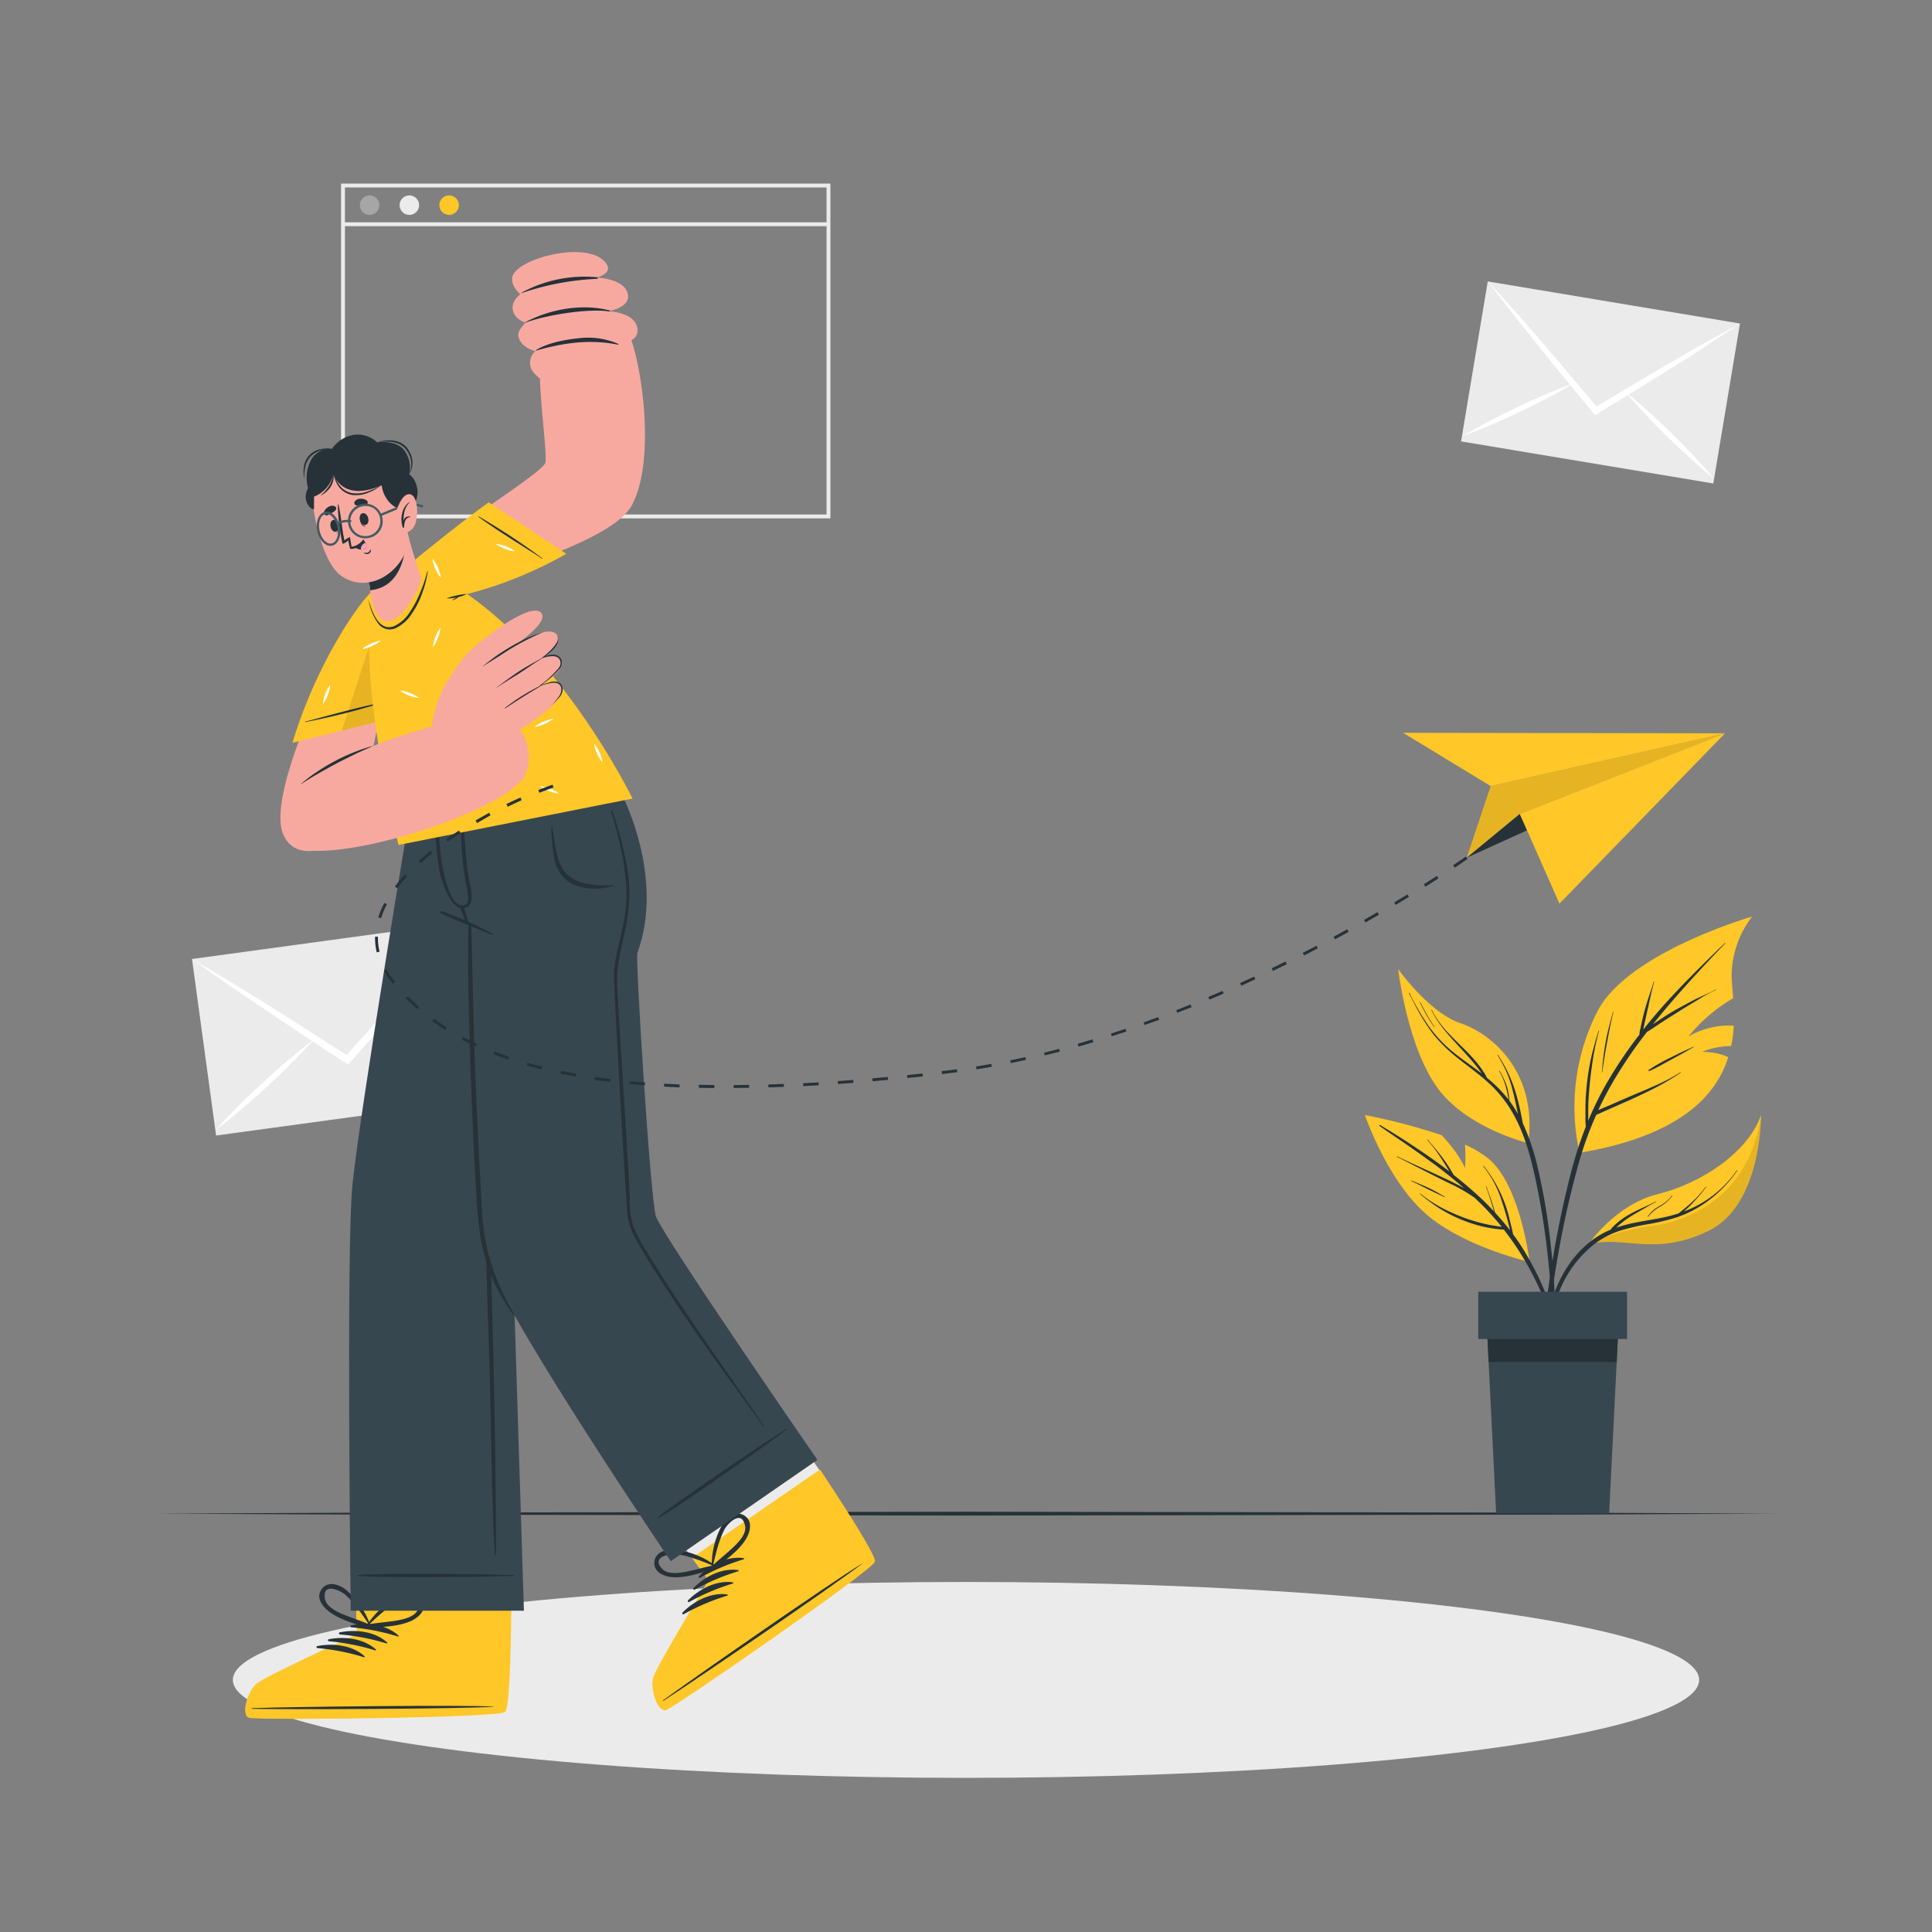 <?xml version="1.0" encoding="UTF-8" standalone="no"?>
<svg
   viewBox="0 0 500 500"
   version="1.1"
   id="svg693"
   sodipodi:docname="101.svg"
   inkscape:version="1.1.2 (0a00cf5339, 2022-02-04)"
   xmlns:inkscape="http://www.inkscape.org/namespaces/inkscape"
   xmlns:sodipodi="http://sodipodi.sourceforge.net/DTD/sodipodi-0.dtd"
   xmlns="http://www.w3.org/2000/svg"
   xmlns:svg="http://www.w3.org/2000/svg">
  <rect x="0" y="0" width="500" height="500" fill="#808080" stroke="none"/>
  <defs
     id="defs697" />
  <sodipodi:namedview
     id="namedview695"
     pagecolor="#ffffff"
     bordercolor="#666666"
     borderopacity="1.0"
     inkscape:pageshadow="2"
     inkscape:pageopacity="0.0"
     inkscape:pagecheckerboard="0"
     showgrid="false"
     inkscape:zoom="1.132"
     inkscape:cx="250"
     inkscape:cy="250.4417"
     inkscape:window-width="1478"
     inkscape:window-height="800"
     inkscape:window-x="0"
     inkscape:window-y="0"
     inkscape:window-maximized="1"
     inkscape:current-layer="svg693" />
  <g
     id="freepik--background-complete--inject-114">
    <rect
       x="88.77"
       y="48.01"
       width="125.64"
       height="85.64"
       style="fill:none;stroke:#ebebeb;stroke-miterlimit:10"
       id="rect2" />
    <path
       d="M98.17,53.1a2.52,2.52,0,1,1-2.52-2.53A2.52,2.52,0,0,1,98.17,53.1Z"
       style="fill:#a6a6a6"
       id="path4" />
    <path
       d="M108.46,53.1a2.52,2.52,0,1,1-2.52-2.53A2.52,2.52,0,0,1,108.46,53.1Z"
       style="fill:#ebebeb"
       id="path6" />
    <path
       d="M118.75,53.1a2.52,2.52,0,1,1-2.52-2.53A2.52,2.52,0,0,1,118.75,53.1Z"
       style="fill:#FFC727"
       id="path8" />
    <line
       x1="88.77"
       y1="58.03"
       x2="214.41"
       y2="58.03"
       style="fill:none;stroke:#ebebeb;stroke-miterlimit:10"
       id="line10" />
    <rect
       x="52.45"
       y="243.07"
       width="72.71"
       height="46.11"
       transform="translate(-35.14 14.44) rotate(-7.77)"
       style="fill:#ebebeb"
       id="rect12" />
    <path
       d="M121.72,238.37c-2.53,3.18-5.13,6.25-7.69,9.39s-5.19,6.16-7.8,9.22-5.47,6.35-8.22,9.5l-.24.31-7.32,8.33-.37.39-.44-.28q-4.65-3-9.27-6.09l-.33-.21c-3.5-2.3-7-4.61-10.47-7-3.33-2.23-6.66-4.51-10-6.78s-6.64-4.6-9.93-7c3.42,2,6.8,4.05,10.2,6.08s6.78,4.15,10.15,6.26q5.64,3.51,11.28,7.14s0,0,0,0q4.23,2.69,8.44,5.4c2.22-2.49,4.45-5,6.68-7.46l0,0q4.46-5,9-9.89,4-4.4,8.1-8.73C116.25,244.09,119,241.18,121.72,238.37Z"
       style="fill:#fff"
       id="path14" />
    <path
       d="M81.55,268.69l-.08.09c-.33.38-.66.75-1,1.12-1.6,1.77-3.25,3.48-4.94,5.16-2,2.06-4.17,4.06-6.3,6.05s-4.31,3.9-6.53,5.79-4.47,3.75-6.82,5.49c1.92-2.21,3.95-4.3,6-6.36s4.19-4.06,6.31-6,4.31-3.92,6.54-5.81c1.76-1.5,3.57-3,5.42-4.42l1.3-1Z"
       style="fill:#fff"
       id="path16" />
    <path
       d="M127.57,282.62c-2.73-1.05-5.4-2.24-8-3.47s-5.25-2.52-7.85-3.83-5.16-2.7-7.69-4.14c-2.07-1.17-4.12-2.36-6.12-3.64l-1.28-.82-.1-.07a.28.28,0,0,0,.12,0l1.51.61c2.17.87,4.3,1.83,6.41,2.81,2.65,1.23,5.25,2.52,7.85,3.84s5.16,2.71,7.69,4.15S125.13,281,127.57,282.62Z"
       style="fill:#fff"
       id="path18" />
    <rect
       x="393.25"
       y="65.9"
       width="41.97"
       height="66.18"
       transform="translate(248.42 491.28) rotate(-80.53)"
       style="fill:#ebebeb"
       id="rect20" />
    <path
       d="M450.33,83.73c-3.06,2.08-6.15,4-9.22,6.09s-6.17,4-9.27,5.91-6.47,4-9.7,6l-.3.19-8.6,5.27-.43.25-.31-.37c-2.15-2.59-4.28-5.19-6.42-7.79l-.22-.27c-2.42-2.94-4.83-5.89-7.23-8.88s-4.56-5.72-6.84-8.59-4.52-5.79-6.74-8.75c2.45,2.63,4.82,5.36,7.23,8s4.77,5.44,7.14,8.19c2.63,3,5.26,6.13,7.87,9.24h0l5.88,7c2.6-1.57,5.21-3.15,7.81-4.69,0,0,0,0,0,0q5.22-3.12,10.45-6.19,4.69-2.73,9.4-5.41C444,87.23,447.16,85.43,450.33,83.73Z"
       style="fill:#fff"
       id="path22" />
    <path
       d="M407.23,99.26s-.05,0-.09,0c-.39.24-.78.48-1.17.7q-2.81,1.67-5.69,3.16c-2.34,1.24-4.72,2.4-7.11,3.55s-4.79,2.24-7.23,3.28-4.9,2-7.42,2.93c2.27-1.4,4.6-2.67,6.94-3.91s4.74-2.4,7.12-3.55,4.8-2.24,7.24-3.29c1.95-.83,3.92-1.64,5.91-2.38l1.4-.5Z"
       style="fill:#fff"
       id="path24" />
    <path
       d="M443.49,123.77c-2.1-1.64-4.1-3.4-6.06-5.18s-3.88-3.61-5.79-5.45-3.76-3.74-5.57-5.67c-1.49-1.57-2.94-3.16-4.34-4.82l-.89-1.05s0-.06-.07-.08a.47.47,0,0,0,.09.06l1.15.94c1.65,1.34,3.24,2.75,4.82,4.17,2,1.78,3.88,3.61,5.78,5.46s3.76,3.74,5.57,5.67S441.79,121.71,443.49,123.77Z"
       style="fill:#fff"
       id="path26" />
  </g>
  <g
     id="freepik--Shadow--inject-114">
    <ellipse
       cx="250"
       cy="434.76"
       rx="189.74"
       ry="25.35"
       style="fill:#ebebeb"
       id="ellipse29" />
  </g>
  <g
     id="freepik--Floor--inject-114">
    <polygon
       points="39.97 391.73 92.48 391.48 144.99 391.39 250 391.23 355.01 391.39 407.52 391.48 460.03 391.73 407.52 391.97 355.01 392.06 250 392.23 144.99 392.06 92.48 391.97 39.97 391.73"
       style="fill:#263238"
       id="polygon32" />
  </g>
  <g
     id="freepik--Plant--inject-114">
    <path
       d="M395.85,326.58s-17.74-4-27.46-13-15.15-25-15.15-25a152.52,152.52,0,0,1,19.89,5.22c1.58,1.7,4.61,5.2,6,8.51a41.55,41.55,0,0,0,0-6.08,27,27,0,0,1,6.32,3.83C393.57,307.13,395.85,326.58,395.85,326.58Z"
       style="fill:#FFC727"
       id="path35" />
    <path
       d="M364.31,296.4c-2.42-1.68-4.88-3.29-7.28-5a.14.14,0,0,1,.14-.24c4.57,2.73,9.08,5.65,13.44,8.71,1.52,1.06,3,2.17,4.48,3.3-.1-.17-.2-.35-.31-.52-.53-.9-1.09-1.77-1.65-2.64a38.5,38.5,0,0,0-3.76-5,.06.06,0,1,1,.08-.08c1.38,1.59,2.76,3.17,4,4.86.6.8,1.16,1.63,1.69,2.48.27.44.54.89.8,1.34l.26.46c2.29,1.8,4.53,3.68,6.66,5.66q2,1.84,3.81,3.81c-.69-2.15-1.29-4.32-2.08-6.43,0-.07.09-.1.12,0,.77,2.22,1.61,4.44,2.21,6.72,1.36,1.47,2.66,3,3.88,4.57l-.06-.29c-.2-.83-.41-1.67-.64-2.5-.43-1.6-.9-3.19-1.44-4.77a27.6,27.6,0,0,0-4.77-9c-.05-.06,0-.15.09-.09a34.42,34.42,0,0,1,6.79,14.19c.19.75.37,1.51.55,2.27.09.4.19.81.26,1.22.54.73,1.06,1.46,1.57,2.21a76.41,76.41,0,0,1,7.5,14.72,168.35,168.35,0,0,1,5.68,17.72c0,.11-.14.15-.18,0-3.47-10.38-7-20.9-12.95-30.18-1.25-2-2.61-3.84-4-5.67a33.37,33.37,0,0,1-8.63-1.71,37.88,37.88,0,0,1-8.64-4.18,53.47,53.47,0,0,1-4.43-3.34.06.06,0,1,1,.07-.1,35.26,35.26,0,0,0,8.13,4.92,44,44,0,0,0,8.95,3c1.31.29,2.64.5,4,.68a73.44,73.44,0,0,0-5.23-5.79c-.59-.6-1.21-1.17-1.83-1.75a42.18,42.18,0,0,0-6.56-3.76c-2.9-1.4-5.76-2.89-8.64-4.35-1.62-.83-3.23-1.67-4.87-2.47-.07,0,0-.14.07-.1,2.91,1.4,5.87,2.72,8.81,4.07,2.77,1.27,5.57,2.54,8.23,4,.12.07.22.14.34.2-2.41-2.09-4.89-4.08-7.44-6C369.12,299.81,366.74,298.07,364.31,296.4Z"
       style="fill:#263238"
       id="path37" />
    <path
       d="M365.32,305.54c1.44.63,2.91,1.19,4.34,1.86s2.86,1.49,4.25,2.31c.06,0,0,.13-.05.1-1.42-.68-2.85-1.31-4.25-2s-2.85-1.49-4.32-2.14C365.22,305.62,365.25,305.51,365.32,305.54Z"
       style="fill:#263238"
       id="path39" />
    <path
       d="M453.46,237.2a25.32,25.32,0,0,0-5.3,14.73c-.06,1.59.19,3.81.37,6.41A42.08,42.08,0,0,0,437,268.23a21.11,21.11,0,0,1,11.7-2.8,35.61,35.61,0,0,1-.68,5.3,20,20,0,0,0-7.52,1.49,16.75,16.75,0,0,1,6.78,1.35c-3.16,10.06-12.56,20.39-38.51,24.78a54.49,54.49,0,0,1,4.6-36.52C421.1,246.54,453.46,237.2,453.46,237.2Z"
       style="fill:#FFC727"
       id="path41" />
    <path
       d="M399.75,341.38c.45-4.29,1-8.58,1.68-12.85a258.78,258.78,0,0,1,5.23-25.4,102.06,102.06,0,0,1,3.75-11.57,18.1,18.1,0,0,1-.1-2.08c0-.83,0-1.66,0-2.49q0-2.49.24-5a60.37,60.37,0,0,1,1.59-9.73c.48-1.85,1-3.67,1.57-5.5,0-.07.14,0,.12,0a71,71,0,0,0-1.92,9.71,93.21,93.21,0,0,0-.87,9.74c0,.89,0,1.78,0,2.67,0,.38,0,.76,0,1.15a84.58,84.58,0,0,1,4.37-9,110.59,110.59,0,0,1,8.88-13.29,5.48,5.48,0,0,1,.22-1.45c.12-.58.25-1.16.37-1.74.27-1.18.57-2.36.89-3.53.64-2.35,1.5-4.63,2.23-6.95a.06.06,0,0,1,.12,0c-.69,2.3-1.14,4.68-1.67,7-.26,1.15-.51,2.31-.77,3.47-.12.58-.25,1.16-.37,1.74,0,0,0,.09,0,.13,1.05-1.32,2.12-2.63,3.21-3.91,5-5.81,10.39-11.18,15.86-16.5.67-.65,1.36-1.29,2-1.93a.06.06,0,1,1,.08.08c-5.22,5.45-10.37,11-15.24,16.74q-1.74,2.06-3.42,4.17l1.77-1.18c1.51-1,3-1.95,4.62-2.83s3.16-1.74,4.77-2.54,3.45-1.5,5.05-2.43c.07,0,.13.07.06.1a38.94,38.94,0,0,0-4.73,2.62c-1.58.94-3.16,1.88-4.71,2.87s-3.06,1.92-4.57,2.9c-1.27.82-2.51,1.72-3.82,2.48a122.22,122.22,0,0,0-8.31,12.1,89.3,89.3,0,0,0-4.3,8.15l.93-.41,2.38-1c1.52-.68,3.06-1.34,4.59-2,2.91-1.26,5.86-2.42,8.72-3.81a40,40,0,0,0,4.66-2.59c.06,0,.12.06.06.11-5.32,3.66-11.29,6.25-17.18,8.85l-2.55,1.13c-.7.31-1.41.66-2.13.93a91.38,91.38,0,0,0-4.39,12,244.63,244.63,0,0,0-5.64,25.1c-1.49,8.48-2.5,17-3.28,25.58-.09,1.07-.19,2.13-.31,3.2a.34.34,0,0,1-.68,0C398.85,350.06,399.3,345.71,399.75,341.38Z"
       style="fill:#263238"
       id="path43" />
    <path
       d="M415.54,269.72c.47-2.64,1.18-5.21,1.89-7.8,0-.07.13,0,.11,0-.65,2.53-1.12,5.12-1.6,7.69s-.92,5.26-1.28,7.9c0,0-.08,0-.08,0A68.6,68.6,0,0,1,415.54,269.72Z"
       style="fill:#263238"
       id="path45" />
    <path
       d="M426.72,276.88a46.61,46.61,0,0,1,5.64-3.18c.95-.49,1.91-.95,2.87-1.42s2-.87,3-1.37c.07,0,.13.08.06.11-.95.48-1.85,1.05-2.78,1.56l-2.88,1.58c-1.9,1-3.77,2.15-5.76,3A.14.14,0,0,1,426.72,276.88Z"
       style="fill:#263238"
       id="path47" />
    <path
       d="M395.52,295.85s-16.41-3.92-23.94-14.92c-7.2-10.52-9.53-28.44-9.71-30,.3,1.45,3.68,17.11,14.85,24.41C385.28,280.91,393.54,285.5,395.52,295.85Z"
       style="fill:#263238;opacity:0.1"
       id="path49" />
    <path
       d="M380.38,267.5a21,21,0,0,1,6.05,10,0,0,0,0,1-.06,0,24.49,24.49,0,0,0-6.07-9.89C380.24,267.54,380.32,267.45,380.38,267.5Z"
       style="fill:#263238"
       id="path51" />
    <path
       d="M395.52,295.85s-16.41-3.92-23.94-14.92c-7.2-10.52-9.53-28.44-9.71-30a.45.45,0,0,1,0-.11s7.87,11.19,16.14,14S397.89,277.57,395.52,295.85Z"
       style="fill:#FFC727"
       id="path53" />
    <path
       d="M364.76,257a67.13,67.13,0,0,0,5.07,8.68,35,35,0,0,0,6.75,7c2.23,1.77,4.59,3.37,6.85,5.11a.41.41,0,0,1-.05-.09c-.43-.62-.88-1.24-1.35-1.83-.94-1.2-2-2.34-3-3.46-2-2.21-4.12-4.38-5.95-6.78a24.91,24.91,0,0,1-2.63-4.23c0-.07.08-.11.12,0,2.66,5.54,8,9.09,11.77,13.78a21.9,21.9,0,0,1,1.51,2.07,8.81,8.81,0,0,1,.95,1.67,34.47,34.47,0,0,1,5.6,5.66,22.85,22.85,0,0,0-.66-3.19,16,16,0,0,0-1.74-4.15c0-.07.06-.14.1-.07a19.11,19.11,0,0,1,1.91,4.13,13.89,13.89,0,0,1,.6,3.54h0a32.12,32.12,0,0,1,2.22,3.45l-.21-1.05c-.32-1.63-.68-3.27-1.11-4.88a29,29,0,0,0-3.95-9.24.07.07,0,0,1,.11-.07,35.79,35.79,0,0,1,4.37,9c.52,1.61.94,3.25,1.31,4.9.18.81.34,1.62.5,2.44.08.42.17.84.24,1.28a59.26,59.26,0,0,1,3.78,11.12,163.71,163.71,0,0,1,3.5,20.75,172.64,172.64,0,0,1,1.13,22c0,.92-.07,1.84-.12,2.76,0,.24-.37.27-.38,0-.16-3.64-.25-7.28-.47-10.92s-.53-7.28-.92-10.9a194.89,194.89,0,0,0-3.42-21.22c-1.33-6-3.06-12-6.34-17.3a32.7,32.7,0,0,0-5.92-7c-2.3-2.06-4.81-3.87-7.24-5.79a40.16,40.16,0,0,1-6.65-6.38,52.62,52.62,0,0,1-5.22-8.48c-.38-.74-.78-1.48-1.17-2.22C364.62,257,364.72,256.91,364.76,257Z"
       style="fill:#263238"
       id="path55" />
    <path
       d="M367.59,259.38a54.64,54.64,0,0,0,3.66,6.39,0,0,0,0,1-.08.05,43.73,43.73,0,0,1-3.69-6.4C367.44,259.35,367.56,259.31,367.59,259.38Z"
       style="fill:#263238"
       id="path57" />
    <path
       d="M455.75,288.6s.26,23.32-13.69,30-21.42,1.12-30.9,3.38h0c.37-.56,7.13-10.28,17.89-12.95C440.13,306.31,452.39,298.31,455.75,288.6Z"
       style="fill:#FFC727"
       id="path59" />
    <path
       d="M455.75,288.6s.26,23.32-13.69,30-21.42,1.12-30.9,3.38h0A52.87,52.87,0,0,1,427,317.34C435.83,316.28,452.63,310.55,455.75,288.6Z"
       style="opacity:0.1"
       id="path61" />
    <path
       d="M410.25,322.45a23.44,23.44,0,0,1,5.54-3.76c.3-.14.61-.26.91-.39s.31-.36.47-.53c.42-.44.86-.86,1.31-1.25a19.22,19.22,0,0,1,2.81-2c2.31-1.36,4.84-2.31,7.2-3.57.07,0,.13.07.06.1-1.17.61-2.3,1.28-3.43,1.94s-2.24,1.26-3.31,1.95a24.52,24.52,0,0,0-2.76,2.07c-.25.22-.48.45-.72.69a36.72,36.72,0,0,1,4.71-1.25c2.56-.52,5.14-.89,7.69-1.43a36.75,36.75,0,0,0,3.7-1c1.15-.93,2.31-1.86,3.4-2.87a27.87,27.87,0,0,0,3.61-4c.05-.06.15,0,.1.06a42.19,42.19,0,0,1-5.72,6.31c.61-.23,1.2-.47,1.79-.74a28.72,28.72,0,0,0,11.88-9.89c0-.06.15,0,.1.07a32.65,32.65,0,0,1-9.61,9.23,29.06,29.06,0,0,1-6.07,2.87,55.93,55.93,0,0,1-7.55,1.78,54.78,54.78,0,0,0-7.39,1.76,22.29,22.29,0,0,0-6.2,3.26,29.15,29.15,0,0,0-8.36,10.36,52.3,52.3,0,0,0-4.6,17.06c0,.25-.41.25-.4,0C400.07,339.45,402.69,329.25,410.25,322.45Z"
       style="fill:#263238"
       id="path63" />
    <path
       d="M426.43,314.84a8.06,8.06,0,0,1,2.87-2.6,10.67,10.67,0,0,0,3.41-2.82c0-.06.15,0,.1.06a11.41,11.41,0,0,1-3,2.7,10.28,10.28,0,0,0-3.28,2.72C426.48,315,426.39,314.9,426.43,314.84Z"
       style="fill:#263238"
       id="path65" />
    <polygon
       points="419.03 339.66 418.4 352.48 416.45 391.67 387.2 391.67 385.25 352.48 384.62 339.66 419.03 339.66"
       style="fill:#37474f"
       id="polygon67" />
    <polygon
       points="419.03 339.66 418.4 352.48 385.25 352.48 384.62 339.66 419.03 339.66"
       style="fill:#263238"
       id="polygon69" />
    <rect
       x="382.57"
       y="334.31"
       width="38.51"
       height="12.23"
       style="fill:#37474f"
       id="rect71" />
  </g>
  <g
     id="freepik--Character--inject-114">
    <path
       d="M64.59,444.46c2.16.69,63.6.05,65.93-1.46.89-.57,1.31-9.52,1.52-20.36.05-2.34.08-4.75.1-7.21.15-15.93-.07-32.84-.07-32.84L91,382.91l1.21,32.83.26,7.21S69,433.72,66.64,435.64,62.44,443.76,64.59,444.46Z"
       style="fill:#f7a9a0"
       id="path74" />
    <path
       d="M64.59,444.46c2.16.7,63.6,0,65.93-1.46.89-.57,1.32-9.52,1.52-20.35.05-2.34.09-4.76.1-7.21s0-5.08,0-7.59H91.87l.29,7.89.27,7.2S69,433.72,66.64,435.64,62.44,443.76,64.59,444.46Z"
       style="fill:#ebebeb"
       id="path76" />
    <path
       d="M64.41,444.55c2.16.7,64,.05,66.29-1.47,1.09-.7,1.5-13.84,1.63-27.72l-40.19.31.26,7.25s-23.55,10.83-25.94,12.76S62.24,443.85,64.41,444.55Z"
       style="fill:#FFC727"
       id="path78" />
    <path
       d="M65.27,442.07c10.35-.37,52.15-.86,62.42-.43.08,0,.08.06,0,.07-10.26.58-52.06.73-62.42.53C65.05,442.23,65.05,442.08,65.27,442.07Z"
       style="fill:#263238"
       id="path80" />
    <path
       d="M90.91,420.63c4.07-.8,9.06-.23,12.21,2.64.12.11,0,.28-.17.24a57.74,57.74,0,0,0-12-2.36A.26.26,0,0,1,90.91,420.63Z"
       style="fill:#263238"
       id="path82" />
    <path
       d="M88,422.44c4.07-.81,9.06-.24,12.2,2.64.13.11,0,.28-.17.24A57,57,0,0,0,88,423,.26.26,0,0,1,88,422.44Z"
       style="fill:#263238"
       id="path84" />
    <path
       d="M85.07,424.24c4.06-.8,9.05-.23,12.2,2.64.12.11,0,.28-.17.24a57.79,57.79,0,0,0-12-2.37A.26.26,0,0,1,85.07,424.24Z"
       style="fill:#263238"
       id="path86" />
    <path
       d="M82.14,426c4.07-.8,9.06-.23,12.21,2.64.12.12,0,.29-.17.25a57.11,57.11,0,0,0-12-2.37A.26.26,0,0,1,82.14,426Z"
       style="fill:#263238"
       id="path88" />
    <path
       d="M85.17,417.07c2.91,2.21,6.67,3.09,10,4.3a.51.51,0,0,0,.63-.52c.07,0,.13-.06.1-.14a21.81,21.81,0,0,0-6.38-9.28c-1.71-1.41-4.71-2.37-6.29-.14S83.48,415.78,85.17,417.07ZM84.1,413.8c-.77-4.46,4.06-2.16,5.28-1.07A22.75,22.75,0,0,1,91.57,415a64.83,64.83,0,0,1,3.84,5.33c-1.62-.7-3.29-1.25-4.94-1.88C88.51,417.73,84.52,416.26,84.1,413.8Z"
       style="fill:#263238"
       id="path90" />
    <path
       d="M109.49,414.35c-1-2.53-4.15-2.3-6.15-1.33A21.79,21.79,0,0,0,95,420.53a.11.11,0,0,0,.06.17.5.5,0,0,0,.49.65c3.57-.38,7.43-.35,10.78-1.82C108.25,418.67,110.45,416.74,109.49,414.35Zm-8.68,5.31c-1.75.23-3.5.38-5.24.67,1.64-1.46,3.2-3,5-4.28a23.3,23.3,0,0,1,2.66-1.73c1.45-.77,6.68-1.87,4.89,2.29C107.12,418.9,102.9,419.39,100.81,419.66Z"
       style="fill:#263238"
       id="path92" />
    <path
       d="M144.43,206.67s-12,100.94-12.24,102.3c0,.18,3.4,107.88,3.4,107.88H90.77s-1.21-94.38.45-110.34c2.12-20.36,15.48-99.84,15.48-99.84Z"
       style="fill:#37474f"
       id="path94" />
    <path
       d="M133,407.63c-6.89-.14-4.91-.2-11.8-.26-3.37,0-25.52-.23-28.66.29-.07,0-.07.13,0,.14,3.14.53,25.29.33,28.66.3,6.89-.07,4.91-.12,11.8-.27A.1.1,0,0,0,133,407.63Z"
       style="fill:#263238"
       id="path96" />
    <path
       d="M126.27,300.7c.63-5.7,1.45-11.39,2.19-17.08q2.26-17.17,4.57-34.37c1.75-13,3.61-25.95,5.45-38.92,0-.16.27-.15.25,0q-2.08,17.37-4.21,34.73c-1.42,11.46-2.93,22.92-4.43,34.37s-3.44,22.75-3.39,34.23c0,5.78.28,11.55.44,17.33s.33,11.55.48,17.33c.35,13.08.85,41.06.72,54.15a.13.13,0,0,1-.26,0c-.8-11.66-1.05-38.24-1.43-49.92s-.79-23.11-1-34.67A131.41,131.41,0,0,1,126.27,300.7Z"
       style="fill:#263238"
       id="path98" />
    <path
       d="M172.46,442.39c2.17-.63,52.68-35.63,53.76-38.18.42-1-4.25-8.62-10.15-17.71-1.28-2-2.6-4-4-6-8.82-13.27-18.48-27.15-18.48-27.15l-33.86,23.32,19.41,26.5,4.26,5.82s-13.35,22-14.23,25S170.28,443,172.46,442.39Z"
       style="fill:#f7a9a0"
       id="path100" />
    <path
       d="M172.46,442.39c2.17-.63,52.68-35.63,53.76-38.17.42-1-4.24-8.63-10.16-17.71-1.26-2-2.59-4-4-6s-2.82-4.23-4.21-6.31l-33.37,22.61,4.66,6.36,4.26,5.82S170.09,431,169.2,434,170.29,443,172.46,442.39Z"
       style="fill:#ebebeb"
       id="path102" />
    <path
       d="M172.35,442.57c2.19-.63,53-35.83,54.07-38.39.5-1.19-6.53-12.3-14.2-23.87l-33.1,22.8L183.4,409S170,431.14,169.08,434.08,170.17,443.21,172.35,442.57Z"
       style="fill:#FFC727"
       id="path104" />
    <path
       d="M171.67,440c8.37-6.11,42.71-30,51.44-35.36.08-.05.11,0,0,.05-8.16,6.24-42.69,29.81-51.38,35.45C171.59,440.3,171.5,440.17,171.67,440Z"
       style="fill:#263238"
       id="path106" />
    <path
       d="M180.89,407.91c2.91-3,7.37-5.28,11.58-4.66.16,0,.13.25,0,.29a57.37,57.37,0,0,0-11.28,4.78A.26.26,0,0,1,180.89,407.91Z"
       style="fill:#263238"
       id="path108" />
    <path
       d="M179.48,411c2.91-3,7.37-5.27,11.58-4.66.17,0,.13.26,0,.3a57.94,57.94,0,0,0-11.28,4.77A.26.26,0,0,1,179.48,411Z"
       style="fill:#263238"
       id="path110" />
    <path
       d="M178.07,414.17c2.92-2.94,7.37-5.27,11.58-4.66.17,0,.13.26,0,.3a57.37,57.37,0,0,0-11.28,4.78A.26.26,0,0,1,178.07,414.17Z"
       style="fill:#263238"
       id="path112" />
    <path
       d="M176.66,417.31c2.92-2.95,7.37-5.28,11.59-4.66.16,0,.12.25,0,.29A57,57,0,0,0,177,417.72.26.26,0,0,1,176.66,417.31Z"
       style="fill:#263238"
       id="path114" />
    <path
       d="M174.14,408.18c3.64.2,7.25-1.19,10.73-2.08a.5.5,0,0,0,.23-.78.11.11,0,0,0,0-.18,21.93,21.93,0,0,0-10.48-4.1c-2.21-.2-5.23.68-5.29,3.41C169.27,407,172,408.06,174.14,408.18Zm-2.72-2.11c-3.14-3.26,2.14-4.07,3.77-3.85a23.51,23.51,0,0,1,3.1.69,60.63,60.63,0,0,1,6.17,2.26c-1.73.33-3.42.81-5.14,1.21C177.27,406.85,173.15,407.87,171.42,406.07Z"
       style="fill:#263238"
       id="path116" />
    <path
       d="M192.74,392.29c-2.25-1.53-4.72.42-5.83,2.34a21.75,21.75,0,0,0-2.72,10.92.11.11,0,0,0,.14.11.51.51,0,0,0,.77.26c2.74-2.32,6-4.46,7.91-7.55C194.14,396.56,194.88,393.73,192.74,392.29Zm-4.2,9.26c-1.32,1.18-2.69,2.28-4,3.5.54-2.13,1-4.27,1.73-6.34a23.61,23.61,0,0,1,1.24-2.93c.76-1.45,4.47-5.3,5.32-.85C193.33,397.38,190.11,400.15,188.54,401.55Z"
       style="fill:#263238"
       id="path118" />
    <path
       d="M106.7,206.67s7,21.51,14.87,32.36c0,0,2.06,79.54,5.27,88.68,5.33,15.13,46.75,76.32,46.75,76.32l37.95-26.22s-39.69-57.45-41.77-62.95c-1.37-3.65-5.39-66.7-4.81-68.28,7-19.08-3.53-39.91-3.53-39.91Z"
       style="fill:#37474f"
       id="path120" />
    <path
       d="M203.45,369.82c-5.75,3.79-4.16,2.62-9.86,6.48-2.8,1.88-21.14,14.3-23.43,16.52a.07.07,0,0,0,.08.11c2.89-1.35,21-14.09,23.76-16,5.63-4,4-2.89,9.56-6.92C203.66,369.91,203.55,369.75,203.45,369.82Z"
       style="fill:#263238"
       id="path122" />
    <path
       d="M160.16,244.28c.57-2.48,1.19-4.95,1.57-7.47a37.36,37.36,0,0,0,.32-7.69,75.71,75.71,0,0,0-2.81-15.35c-.34-1.25-.7-2.5-1.07-3.75-.07-.22.29-.31.35-.09a103.48,103.48,0,0,1,3.87,15,41.83,41.83,0,0,1-.39,14.8c-1,5-2.5,9.92-2.3,15.11.1,2.69,3.3,52.66,3.3,55.26a21,21,0,0,0,1,7.52,38.59,38.59,0,0,0,3.53,6.54c1.37,2.24,2.75,4.46,4.14,6.68,5.47,8.74,18,26.43,23.82,34.93l2.23,3.23c.08.11-.1.21-.18.1-6.13-8.45-19-26-24.6-34.82-2.77-4.3-5.6-8.61-8.12-13.07a18.63,18.63,0,0,1-2.42-6.73c-.32-2.41-3.7-60.28-3.5-62.88A49.8,49.8,0,0,1,160.16,244.28Z"
       style="fill:#263238"
       id="path124" />
    <path
       d="M142.84,214c.95,3.87.81,8.71,3.56,11.9a9.52,9.52,0,0,0,5.35,2.78,25.8,25.8,0,0,0,7,.38.09.09,0,0,1,0,.17c-4.16,1.33-9.93,1.11-13.08-2.32a10.57,10.57,0,0,1-2.4-5.73,53.73,53.73,0,0,1-.58-7.17A.09.09,0,0,1,142.84,214Z"
       style="fill:#263238"
       id="path126" />
    <path
       d="M121.29,239.17a.31.31,0,0,1,.61,0c.16,1.76.13,3.53.19,5.29s.08,3.34.13,5c.09,3.44.16,6.87.24,10.31.16,6.87.36,13.73.65,20.6s.59,13.72.94,20.58c.18,3.43.38,6.86.58,10.28a74.37,74.37,0,0,0,1,9.87,58.78,58.78,0,0,0,7.44,19c.09.13-.12.24-.22.11a45.11,45.11,0,0,1-7.76-16.47c-1.55-6.42-1.72-13.07-2.09-19.63-.78-13.86-1.29-27.72-1.64-41.59-.09-3.9-.18-7.8-.19-11.7,0-1.9,0-3.8,0-5.7S121.13,241.16,121.29,239.17Z"
       style="fill:#263238"
       id="path128" />
    <path
       d="M114.29,235.81a85.85,85.85,0,0,1,13.18,5.86.14.14,0,1,1-.12.26c-4.44-1.82-9-3.56-13.3-5.61C113.71,236.16,113.94,235.7,114.29,235.81Z"
       style="fill:#263238"
       id="path130" />
    <path
       d="M113,206.79c0-.14.28-.18.28,0a132.32,132.32,0,0,0,.75,14.16c.2,2.18,2,14.24,6,13.36.66-.14,1-.77,1.11-1.72a14.69,14.69,0,0,0-.53-3.7c-.44-2.53-.79-5.06-1-7.61a66.1,66.1,0,0,1,.16-14.27.13.13,0,0,1,.26,0,123.54,123.54,0,0,0,1.21,19.69c.49,3.14,2.15,7.86-1.29,8.34s-5.77-7.42-6.2-9.58A69.12,69.12,0,0,1,113,206.79Z"
       style="fill:#263238"
       id="path132" />
    <path
       d="M119.88,234.62a20.13,20.13,0,0,1,.9,2.5,5.42,5.42,0,0,1,.37,2c0,.14-.2.15-.28.06a7.14,7.14,0,0,1-.92-2c-.3-.77-.62-1.54-.9-2.32C118.87,234.39,119.66,234.12,119.88,234.62Z"
       style="fill:#263238"
       id="path134" />
    <path
       d="M94.14,156.14c-5.39,9-25.52,48.45-20.88,59.68,2.86,6.91,10.84,4.32,15.2,1.74,5.11-3,13-47.34,13.55-56.17C102.49,153,99.44,147.26,94.14,156.14Z"
       style="fill:#f7a9a0"
       id="path136" />
    <path
       d="M75.68,192.22l23.4-5.77a225,225,0,0,0,3.2-26.36c.75-13.51-4.12-11.83-13.22,2.55A126.65,126.65,0,0,0,75.68,192.22Z"
       style="fill:#FFC727"
       id="path138" />
    <path
       d="M84.19,179.55a9.4,9.4,0,0,0-.63,2.66,10,10,0,0,0,1.29-2.4,9.35,9.35,0,0,0,.63-2.64A10,10,0,0,0,84.19,179.55ZM97.1,152.23h0a8,8,0,0,0-.42,2,9.83,9.83,0,0,0,1.3-2.4,3.19,3.19,0,0,0,.11-.33A10.56,10.56,0,0,0,97.1,152.23ZM96,166.56A10,10,0,0,0,93.72,168a10.55,10.55,0,0,0,4.93-2.2A10,10,0,0,0,96,166.56Z"
       style="fill:#fff"
       id="path140" />
    <path
       d="M98.1,182.11A176.41,176.41,0,0,1,79,186.87c-.08,0-.09-.11,0-.13,1.56-.3,11.91-3.32,19.12-4.77C98.18,182,98.18,182.08,98.1,182.11Z"
       style="fill:#263238"
       id="path142" />
    <path
       d="M102.28,160.09a225,225,0,0,1-3.2,26.36l-10.6,2.61,12.29-37.93C102,152,102.56,155,102.28,160.09Z"
       style="opacity:0.1"
       id="path144" />
    <path
       d="M103.14,218.67l60.56-12s-19.93-41-49.2-56.87c-6.77-3.68-17.24-1-18.29,5.45C92.62,177.47,103.14,218.67,103.14,218.67Z"
       style="fill:#FFC727"
       id="path146" />
    <path
       d="M112.67,164.85a9.1,9.1,0,0,0-.64,2.65,9.44,9.44,0,0,0,1.3-2.39,9.61,9.61,0,0,0,.64-2.65A10,10,0,0,0,112.67,164.85Zm-5.49,36.38a9.64,9.64,0,0,0-.65,2.64,9.2,9.2,0,0,0,1.3-2.4,9.8,9.8,0,0,0,.64-2.64A9.46,9.46,0,0,0,107.18,201.23Zm20.61-3.77a9.78,9.78,0,0,0-.64,2.65,10.15,10.15,0,0,0,1.31-2.39,9.43,9.43,0,0,0,.63-2.64A9.86,9.86,0,0,0,127.79,197.46Zm-31-44c0,.25-.08.49-.1.75a9.83,9.83,0,0,0,1.3-2.4.88.88,0,0,0,0-.15A7,7,0,0,0,96.78,153.47Zm42.39,16.9c-.25-.13-.5-.23-.75-.34a9.43,9.43,0,0,0-2.64-.63,9.22,9.22,0,0,0,2.38,1.3,12.71,12.71,0,0,0,1.73.5C139.66,170.92,139.42,170.64,139.17,170.37Zm3.18,33.73a9.27,9.27,0,0,0-2.64-.63,10.43,10.43,0,0,0,5,1.92A10.14,10.14,0,0,0,142.35,204.1Zm-36.23-24.73a9.65,9.65,0,0,0-2.64-.66,9.63,9.63,0,0,0,2.39,1.31,9.42,9.42,0,0,0,2.65.63A9.43,9.43,0,0,0,106.12,179.37Zm49,15.34a9.77,9.77,0,0,0-1.42-2.32,10.52,10.52,0,0,0,2.19,4.93A9.85,9.85,0,0,0,155.17,194.71Zm-28.85-19a10,10,0,0,0-1.42-2.33,9.24,9.24,0,0,0,.78,2.62,9.61,9.61,0,0,0,1.41,2.32A10,10,0,0,0,126.32,175.75Zm14.34,11.05a9.24,9.24,0,0,0-2.32,1.41,9.11,9.11,0,0,0,2.6-.78,9,9,0,0,0,2.32-1.41A9.11,9.11,0,0,0,140.66,186.8ZM118.43,210a9.27,9.27,0,0,0-2.32,1.42,9.44,9.44,0,0,0,2.6-.78,9.58,9.58,0,0,0,2.32-1.42A9.44,9.44,0,0,0,118.43,210ZM96,166.56l-.57.29v.68a6.92,6.92,0,0,0,.86-.33,9.65,9.65,0,0,0,2.32-1.42A10,10,0,0,0,96,166.56Zm20.44,22.7a9,9,0,0,0-2.32,1.42,9.11,9.11,0,0,0,2.6-.78,9,9,0,0,0,2.32-1.42A9.91,9.91,0,0,0,116.48,189.26Zm6.93-33.7a1.18,1.18,0,0,0-.18.13,1.37,1.37,0,0,0,.28-.05Z"
       style="fill:#fff"
       id="path148" />
    <path
       d="M114,153c12.33-3.9,44.38-12.59,49.54-22.25,6.78-12.68,1.84-41.08-1.58-45.85-1.88-2.63-19.79,4.52-21.67,7.42s1.53,24.93.85,27.43S118.31,136,108.58,143.94C96.31,154,104.32,156.06,114,153Z"
       style="fill:#f7a9a0"
       id="path150" />
    <path
       d="M146.56,143.32,126.47,130s-7.38,5.27-17.83,13.87-9.8,14,7,11S146.56,143.32,146.56,143.32Z"
       style="fill:#FFC727"
       id="path152" />
    <path
       d="M130.9,141.38a9.43,9.43,0,0,0-2.64-.63,10.05,10.05,0,0,0,2.38,1.3,9.5,9.5,0,0,0,2.65.63A9.77,9.77,0,0,0,130.9,141.38Zm-17.58,5.53a9.46,9.46,0,0,0-1.42-2.32,9.6,9.6,0,0,0,.77,2.61,9.46,9.46,0,0,0,1.42,2.32A9.49,9.49,0,0,0,113.32,146.91Z"
       style="fill:#fff"
       id="path154" />
    <path
       d="M123.93,133.68a176.85,176.85,0,0,1,16.46,10.84c.06,0,0,.14-.09.09-1.28-1-10.51-6.51-16.46-10.83C123.77,133.73,123.86,133.63,123.93,133.68Z"
       style="fill:#263238"
       id="path156" />
    <path
       d="M115.59,154.85a17.17,17.17,0,0,1,2.58-.74,15.78,15.78,0,0,1,2.67-.4,10.78,10.78,0,0,1-2.56.88A10.11,10.11,0,0,1,115.59,154.85Z"
       style="fill:#263238"
       id="path158" />
    <path
       d="M116.93,155.38a16.33,16.33,0,0,1,2-1.19,2.56,2.56,0,0,1-.9.77A3.92,3.92,0,0,1,116.93,155.38Z"
       style="fill:#263238"
       id="path160" />
    <path
       d="M80.05,220.1c-7.26-.64-8.69-11.23-5-14.76,9.21-8.84,28.28-15,35.83-17.09,3.36-.92,28,7.12,24.94,12.49C130.88,209.37,94.68,221.4,80.05,220.1Z"
       style="fill:#f7a9a0"
       id="path162" />
    <path
       d="M111.17,196.87a41.82,41.82,0,0,1,2.34-16c1.27-3.63,5.34-9.47,7.23-11.51,2.83-3.05,16.61-14,19.34-10.73,2.47,3-10.57,10.89-10.57,10.89s12.45-9.15,14.76-5-13.59,11.1-13.59,11.1,13-9.11,14.71-4.47c1.3,3.5-12.76,10.63-12.76,10.63s11.23-7.75,12.71-4.21c1.65,3.92-10.92,11.32-10.92,11.32,1.45.94,4.19,7.64.78,12.83C134.61,202.57,111.17,196.87,111.17,196.87Z"
       style="fill:#f7a9a0"
       id="path164" />
    <path
       d="M125,172.37c1.43-1.12,2.86-2.27,4.38-3.27s3.07-1.94,4.68-2.79a31.06,31.06,0,0,1,6.55-2.72,66.5,66.5,0,0,0-11,5.94c-1.52,1-3.08,1.91-4.6,2.9C125,172.46,125,172.4,125,172.37Z"
       style="fill:#263238"
       id="path166" />
    <path
       d="M128.5,177.92c1.88-1.36,3.7-2.78,5.64-4.06s3.87-2.31,5.89-3.44c.15-.09.15,0,0,.12-2,1.21-3.69,2.49-5.65,3.73s-3.95,2.4-5.85,3.7C128.5,178,128.48,177.94,128.5,177.92Z"
       style="fill:#263238"
       id="path168" />
    <path
       d="M130.65,183.22a54.33,54.33,0,0,1,9.16-5.74c.16-.08.14.06,0,.16-3,1.78-5.53,3.36-9.06,5.68C130.67,183.36,130.59,183.27,130.65,183.22Z"
       style="fill:#263238"
       id="path170" />
    <path
       d="M143.2,168.06a6.66,6.66,0,0,0,1.13-1.69,2.68,2.68,0,0,0,0-1.83s-.07,0-.06,0a2.12,2.12,0,0,1-.36,2,9.69,9.69,0,0,1-1.16,1.48,13.72,13.72,0,0,1-1.42,1.33,17.17,17.17,0,0,1-1.52,1.18h0a0,0,0,0,0,0,0h0s0,0,0,0a6.8,6.8,0,0,1,2.87-.72,3,3,0,0,1,1.4.19,1.8,1.8,0,0,1,.89,2.21,3.39,3.39,0,0,1-.73,1.07,26.26,26.26,0,0,1-2.08,2.14c-.41.37-.83.73-1.26,1.07s-.89.66-1.29,1c0,0,.06.09.09.08.38-.11,3.17-1.19,4.4-.78a1.6,1.6,0,0,1,1.17,1.44,3.21,3.21,0,0,1-.62,2,24.13,24.13,0,0,1-2.35,2.81s0,.06,0,0c.64-.63,2-2,2.56-2.69a3.21,3.21,0,0,0,.75-2.07,2,2,0,0,0-1-1.68,3.25,3.25,0,0,0-2.09-.1,23.32,23.32,0,0,0-2.48.81c.32-.2,1.79-1.31,2.21-1.67a23.07,23.07,0,0,0,2.35-2.29,2.44,2.44,0,0,0,.72-2.56,2.22,2.22,0,0,0-2.17-1.35,5.68,5.68,0,0,0-2.13.4c.19-.12.38-.25.56-.39A10.62,10.62,0,0,0,143.2,168.06Z"
       style="fill:#263238"
       id="path172" />
    <path
       d="M77.67,203.08A37.38,37.38,0,0,1,82,199.77,50.53,50.53,0,0,1,86.61,197a46.66,46.66,0,0,1,4.92-2.28A41.84,41.84,0,0,1,96.67,193c-1.64.75-3.3,1.45-4.91,2.24s-3.22,1.57-4.8,2.41-3.14,1.72-4.7,2.61S79.19,202.1,77.67,203.08Z"
       style="fill:#263238"
       id="path174" />
    <path
       d="M100.2,160.81c3.33.07,7.53-6.44,8.83-10.82.09-.3-.74-2.55-1.82-6-.65-2.06-1.33-4.37-1.79-6.53-.09-.44-12.81,6.19-12.81,6.19a35.29,35.29,0,0,1,3.09,8,6,6,0,0,1,.1.91.86.86,0,0,0,0,.15C95.9,154.49,97,160.74,100.2,160.81Z"
       style="fill:#f7a9a0"
       id="path176" />
    <path
       d="M97.21,152.52a8.66,8.66,0,0,1-1.4.23.86.86,0,0,1,0-.15,6,6,0,0,0-.1-.91,35.49,35.49,0,0,0-3.08-8s10.31-5.38,12.43-6.12C105.16,140.16,105.14,150.63,97.21,152.52Z"
       style="fill:#263238"
       id="path178" />
    <path
       d="M100.56,121.24c3.22,4,6.13,18.08,4.08,22.31-3,6.14-10.48,9.64-16.36,5.46-5.7-4-9.16-22.48-6.62-26.6C85.39,116.35,95.8,115.35,100.56,121.24Z"
       style="fill:#f7a9a0"
       id="path180" />
    <path
       d="M93.11,134s.08,0,.09.07c.17.95.53,2,1.45,2.15a0,0,0,0,1,0,.06C93.58,136.37,93.12,135,93.11,134Z"
       style="fill:#263238"
       id="path182" />
    <path
       d="M93.75,132.85c1.5-.44,2.27,2.6.87,3S92.49,133.22,93.75,132.85Z"
       style="fill:#263238"
       id="path184" />
    <path
       d="M87.48,135.3s-.06.07,0,.1c.27.94.41,2-.36,2.57,0,0,0,.07,0,.06C88.09,137.62,87.88,136.14,87.48,135.3Z"
       style="fill:#263238"
       id="path186" />
    <path
       d="M86.39,134.53c-1.54.27-.89,3.33.54,3.08S87.69,134.31,86.39,134.53Z"
       style="fill:#263238"
       id="path188" />
    <path
       d="M94.57,130.75a11.13,11.13,0,0,1-1.28.08,2.08,2.08,0,0,1-1.33-.16.67.67,0,0,1-.22-.78,1.65,1.65,0,0,1,1.46-.8,2.38,2.38,0,0,1,1.68.41A.7.7,0,0,1,94.57,130.75Z"
       style="fill:#263238"
       id="path190" />
    <path
       d="M84.84,133.3a10.23,10.23,0,0,0,1.12-.62,2.09,2.09,0,0,0,1-.84.66.66,0,0,0-.23-.78,1.65,1.65,0,0,0-1.66.1,2.38,2.38,0,0,0-1.2,1.26A.7.7,0,0,0,84.84,133.3Z"
       style="fill:#263238"
       id="path192" />
    <path
       d="M95.83,142.27c-.17.28-.31.64-.65.75a2.57,2.57,0,0,1-1.07,0s0,0,0,.06a1.31,1.31,0,0,0,1.33.21,1,1,0,0,0,.53-1C95.94,142.23,95.86,142.23,95.83,142.27Z"
       style="fill:#263238"
       id="path194" />
    <path
       d="M94.14,139.71a3.27,3.27,0,0,1-1.78,2,4,4,0,0,1-1.14.34.83.83,0,0,1-.22,0l-.22,0a.25.25,0,0,1-.24-.16h0a.3.3,0,0,1,0-.1h0l0-.09c-.2-.71-.41-1.83-.41-1.83-.23.2-1.42,1.14-1.5.76a50,50,0,0,1-1.2-10,.09.09,0,0,1,.18,0c.7,3,.86,6.17,1.52,9.22a5.92,5.92,0,0,1,1.39-.84c.11,0,.36,2.17.48,2.49a.08.08,0,0,0,0,0A4.57,4.57,0,0,0,94,139.64C94.08,139.57,94.17,139.62,94.14,139.71Z"
       style="fill:#263238"
       id="path196" />
    <path
       d="M91.65,141.55a3.69,3.69,0,0,0,1.75.69,1.69,1.69,0,0,0,1-.22c.65-.39.48-1.05.19-1.56a3.9,3.9,0,0,0-.57-.76A4.74,4.74,0,0,1,91.65,141.55Z"
       style="fill:#263238"
       id="path198" />
    <path
       d="M93.4,142.24a1.69,1.69,0,0,0,1-.22c.65-.39.48-1.05.19-1.56A1.72,1.72,0,0,0,93.4,142.24Z"
       style="fill:#ff9abb"
       id="path200" />
    <path
       d="M106.21,131.45c-3.55,1.58-7-2.08-7.44-5.88,0,0-9.22,4.79-12.5-2.82a8.1,8.1,0,0,1-5,5.77l0,3.26c-1.1.07-3.18-2.37-1.55-5.46a9.84,9.84,0,0,1,.78-7.3,5.63,5.63,0,0,1,5.41-2.86,8.52,8.52,0,0,1,5.32-3.56,7.28,7.28,0,0,1,6.38,1.89s5.13-.82,7.18,2.29a7.54,7.54,0,0,1,1.12,6s1.69.9,2.13,4C108.24,128.86,107.27,131,106.21,131.45Z"
       style="fill:#263238"
       id="path202" />
    <path
       d="M86.23,122a9.61,9.61,0,0,0,.67,1.91,8.37,8.37,0,0,0,1,1.71,5.27,5.27,0,0,0,3.26,2,8.35,8.35,0,0,0,3.89-.4c.63-.24,1.27-.45,1.88-.73s1.21-.6,1.83-.88c-.56.37-1.15.72-1.73,1.09s-1.23.58-1.86.87a8.34,8.34,0,0,1-4.09.52,5.49,5.49,0,0,1-3.47-2.23A8.31,8.31,0,0,1,86.23,122Z"
       style="fill:#263238"
       id="path204" />
    <path
       d="M97.53,114.49a9.64,9.64,0,0,1,3.85-.52,5.72,5.72,0,0,1,3.62,1.54,6.14,6.14,0,0,1,1.12,1.66,5.69,5.69,0,0,1,.58,1.89,5.33,5.33,0,0,1-.87,3.76,5.89,5.89,0,0,0,.51-3.7,6.47,6.47,0,0,0-1.68-3.27,5.09,5.09,0,0,0-1.51-1,7.92,7.92,0,0,0-1.81-.48A12.23,12.23,0,0,0,97.53,114.49Z"
       style="fill:#263238"
       id="path206" />
    <path
       d="M85.83,116.16a9.45,9.45,0,0,0-3,.48,5.9,5.9,0,0,0-2.51,1.59A6,6,0,0,0,79,120.91a10.55,10.55,0,0,0-.19,3.08,7.77,7.77,0,0,1-.17-3.15,5.31,5.31,0,0,1,4.09-4.55A7.29,7.29,0,0,1,85.83,116.16Z"
       style="fill:#263238"
       id="path208" />
    <path
       d="M82.87,128.29a10.94,10.94,0,0,0,2.36-2.65,6.67,6.67,0,0,0,.71-1.59,8,8,0,0,0,.28-1.77,4.43,4.43,0,0,1,.08,1.85,4.88,4.88,0,0,1-.66,1.76,6.11,6.11,0,0,1-1.21,1.42A5.78,5.78,0,0,1,82.87,128.29Z"
       style="fill:#263238"
       id="path210" />
    <path
       d="M85.94,141.23c-1.6.33-3.32-1.36-3.83-3.77s.38-4.66,2-5,3.32,1.35,3.83,3.77S87.54,140.89,85.94,141.23Zm-1.73-8.18c-1.28.27-1.95,2.19-1.51,4.28s1.84,3.58,3.12,3.31,2-2.19,1.5-4.29S85.48,132.78,84.21,133.05Z"
       style="fill:#455a64"
       id="path212" />
    <path
       d="M95.76,139.15a4.49,4.49,0,1,1,3.17-5.25A4.36,4.36,0,0,1,95.76,139.15ZM94,131A3.89,3.89,0,1,0,98.34,134,3.75,3.75,0,0,0,94,131Z"
       style="fill:#455a64"
       id="path214" />
    <path
       d="M90.86,135.19c-2.36-.3-3.2.63-3.21.64l-.46-.39c0-.05,1-1.19,3.74-.84Z"
       style="fill:#455a64"
       id="path216" />
    <path
       d="M98.55,133.58l-.23-.56c.37-.15,6.25-2.61,7.21-2.87s3.69.56,4,.65l-.18.57a11.51,11.51,0,0,0-3.61-.65h0C105,130.93,101.63,132.3,98.55,133.58Z"
       style="fill:#455a64"
       id="path218" />
    <path
       d="M102.37,133s1.36-5.42,3.71-5.09,2.46,7.38.5,9.1a2.48,2.48,0,0,1-3.58-.06Z"
       style="fill:#f7a9a0"
       id="path220" />
    <path
       d="M106.06,129.92a0,0,0,0,1,0,.06c-1.36,1.25-1.63,3.06-1.64,4.82a1.38,1.38,0,0,1,1.78-1.08c.06,0,0,.09,0,.1a1.54,1.54,0,0,0-1.38,1.1,7.39,7.39,0,0,0-.26,1.55c0,.17-.31.19-.32,0v0C103.45,134.41,104,131,106.06,129.92Z"
       style="fill:#263238"
       id="path222" />
    <path
       d="M95.36,155.1s0,0,0,0c.72,2.64,2.57,8.71,6.8,6.88a9.93,9.93,0,0,0,4-3.73,24.64,24.64,0,0,0,2.5-4.73,35.55,35.55,0,0,0,1.91-5.63c0-.08.14,0,.13,0a26.39,26.39,0,0,1-1.48,5.74,21.48,21.48,0,0,1-2.66,5.2,10,10,0,0,1-4.27,3.78,3.71,3.71,0,0,1-4.42-1.26A14.27,14.27,0,0,1,95.36,155.1Z"
       style="fill:#263238"
       id="path224" />
    <path
       d="M137.49,95.44a4,4,0,0,1,1.07-4.58s-3.74-.75-4.4-3.82c-.34-1.59,1.91-3.54,1.91-3.54s-3-.73-3.38-3.5c-.34-2.21,2-3.84,2-3.84s-2.5-2-2.12-4.39c.79-4.79,19.51-9.8,24.2-3.74,2.18,2.82-2.46,3.8-2.46,3.8s7,.19,8.1,4-5,4.7-5,4.7,6.78.25,7.52,4.3c.77,4.22-5.48,4.09-5.48,4.09s4.9,1.68,4.75,4.92c-.25,5.35-10.33,1.4-14.19,3.47l.06,7.17S138.75,98.61,137.49,95.44Z"
       style="fill:#f7a9a0"
       id="path226" />
    <path
       d="M135,75.85c-.06,0-.1-.06-.05-.09a34,34,0,0,1,19.59-4c.22,0,.26.39,0,.4A69.87,69.87,0,0,0,135,75.85Z"
       style="fill:#263238"
       id="path228" />
    <path
       d="M136,83.48c-.07,0-.11-.09,0-.12,6-3.2,14.22-4.89,21.63-3.07.25.06.42.37.12.32C152.66,79.78,141.87,81.36,136,83.48Z"
       style="fill:#263238"
       id="path230" />
    <path
       d="M159.92,89.2c-7.17-1.46-14.12-.49-21.12,1.52-.09,0-.12-.11-.05-.15,3.17-1.91,7.76-2.73,11.38-3.07A19.47,19.47,0,0,1,160,89C160.1,89,160.07,89.23,159.92,89.2Z"
       style="fill:#263238"
       id="path232" />
  </g>
  <g
     id="freepik--paper-plane--inject-114">
    <path
       d="M189.87,281.57v-.75l4-.05v.75Zm-5,0c-1.36,0-2.69,0-4-.06l0-.75q2,0,4,.06Zm14-.16,0-.75,4-.14,0,.75Zm-23,0c-1.35-.06-2.69-.12-4-.2l0-.74,4,.19Zm32-.32,0-.75c1.31-.07,2.64-.14,4-.23l0,.75Zm-41-.21c-1.35-.1-2.68-.22-4-.35l.08-.74c1.3.12,2.62.24,4,.34Zm50-.34-.05-.75,4-.3.06.75Zm-59-.55c-1.35-.16-2.68-.34-4-.53l.11-.74c1.29.19,2.61.36,4,.53Zm67.95-.16-.07-.75,4-.36.07.75Zm9-.84-.07-.75,4-.42.08.75ZM149,278.6c-1.34-.24-2.65-.5-3.94-.76l.15-.74c1.28.27,2.59.52,3.92.76Zm94.78-.64-.08-.75,1-.11,2.94-.37.1.74c-1,.14-2,.26-3,.37Zm8.94-1.21-.12-.74c1.32-.21,2.63-.43,3.95-.67l.13.74C255.34,276.31,254,276.54,252.7,276.75Zm-112.54,0c-1.31-.33-2.61-.68-3.88-1l.21-.72c1.26.36,2.55.71,3.85,1Zm121.42-1.59-.15-.74c1.31-.27,2.61-.55,3.91-.84l.16.73C264.2,274.58,262.89,274.86,261.58,275.13Zm-130.08-.95c-1.29-.44-2.56-.91-3.77-1.38l.27-.7c1.21.47,2.47.93,3.74,1.37Zm138.88-1.05-.18-.72c1.29-.32,2.58-.65,3.86-1l.2.72C273,272.48,271.67,272.81,270.38,273.13Zm-147.27-2.31c-1.23-.57-2.44-1.18-3.59-1.79l.36-.67c1.14.61,2.33,1.21,3.55,1.78Zm156,0-.21-.72,3.82-1.13.22.72Zm8.61-2.63-.23-.72,3.79-1.25.24.71C290.23,267.34,289,267.77,287.69,268.18Zm-172.51-1.69c-1.13-.72-2.25-1.49-3.32-2.27l.45-.61c1,.78,2.16,1.53,3.28,2.25Zm181-1.22-.25-.71c1.26-.45,2.51-.91,3.75-1.37l.27.7C298.74,264.36,297.49,264.81,296.22,265.27Zm8.45-3.17-.28-.7c1.25-.48,2.49-1,3.72-1.48l.28.7C307.16,261.12,305.92,261.61,304.67,262.1Zm-196.72-1c-1-.89-2-1.82-2.93-2.77l.54-.52c.92.94,1.89,1.85,2.88,2.73ZM313,258.71l-.29-.7c1.23-.52,2.46-1,3.67-1.57l.3.68C315.48,257.66,314.25,258.18,313,258.71Zm8.26-3.62-.31-.68,3.63-1.67.32.68Zm-219.59-.51,0,0a23.84,23.84,0,0,1-2.29-3.33l.65-.37a23.76,23.76,0,0,0,2.23,3.24Zm227.76-3.31-.33-.67c1.21-.59,2.41-1.17,3.59-1.76l.34.68Zm8.07-4-.34-.67c1.21-.61,2.39-1.23,3.56-1.84l.34.67C339.92,246,338.73,246.65,337.52,247.27Zm-240-.79a16.36,16.36,0,0,1-.44-3.75v-.31l.75,0v.29a15.43,15.43,0,0,0,.42,3.58Zm248-3.4-.36-.66c1.2-.64,2.37-1.28,3.52-1.91l.36.65C347.88,241.8,346.71,242.44,345.51,243.08Zm7.89-4.36-.37-.65,3.47-2,.38.64C355.76,237.38,354.6,238,353.4,238.72ZM98.61,237.64l-.71-.23a22.32,22.32,0,0,1,1.57-3.73l.66.34A23.1,23.1,0,0,0,98.61,237.64Zm262.59-3.46-.38-.64q1.79-1.06,3.42-2.07l.39.64C363.54,232.78,362.4,233.47,361.2,234.18Zm-258.4-4.31-.6-.45c.77-1,1.65-2.06,2.6-3.09l.55.51C104.42,227.85,103.56,228.87,102.8,229.87Zm266.1-.4-.4-.63c1.22-.77,2.35-1.49,3.38-2.16l.4.63C371.25,228,370.12,228.7,368.9,229.47Zm7.58-4.91-.42-.63c2.16-1.44,3.31-2.26,3.31-2.26l.44.61S378.65,223.1,376.48,224.56Zm-267.59-1.2-.5-.56c1-.87,2-1.74,3.07-2.6l.47.59C110.86,221.64,109.84,222.5,108.89,223.36Zm7-5.55-.44-.62c1.07-.75,2.19-1.5,3.34-2.24l.41.63C118.09,216.32,117,217.06,115.92,217.81Zm7.56-4.82-.37-.65c1.14-.67,2.32-1.32,3.51-2l.35.66C125.79,211.67,124.62,212.33,123.48,213Zm7.94-4.22-.33-.67c1.21-.59,2.43-1.16,3.64-1.7l.3.69C133.83,207.62,132.62,208.19,131.42,208.77Zm8.21-3.62-.27-.69c1.27-.51,2.51-1,3.68-1.37l.25.71C142.13,204.2,140.9,204.65,139.63,205.15Z"
       style="fill:#263238"
       id="path593" />
    <polygon
       points="385.79 203.44 379.59 221.97 393.32 210.65 446.43 189.78 385.79 203.44"
       style="fill:#FFC727"
       id="polygon595" />
    <polygon
       points="385.79 203.44 379.59 221.97 393.32 210.65 446.43 189.78 385.79 203.44"
       style="opacity:0.1"
       id="polygon597" />
    <polygon
       points="395.24 214.87 379.59 221.97 393.32 210.65 395.24 214.87"
       style="fill:#263238"
       id="polygon599" />
    <polygon
       points="393.32 210.65 446.43 189.78 403.59 233.86 393.32 210.65"
       style="fill:#FFC727"
       id="polygon601" />
    <polygon
       points="385.79 203.44 363.12 189.65 446.43 189.78 385.79 203.44"
       style="fill:#FFC727"
       id="polygon603" />
  </g>
</svg>
